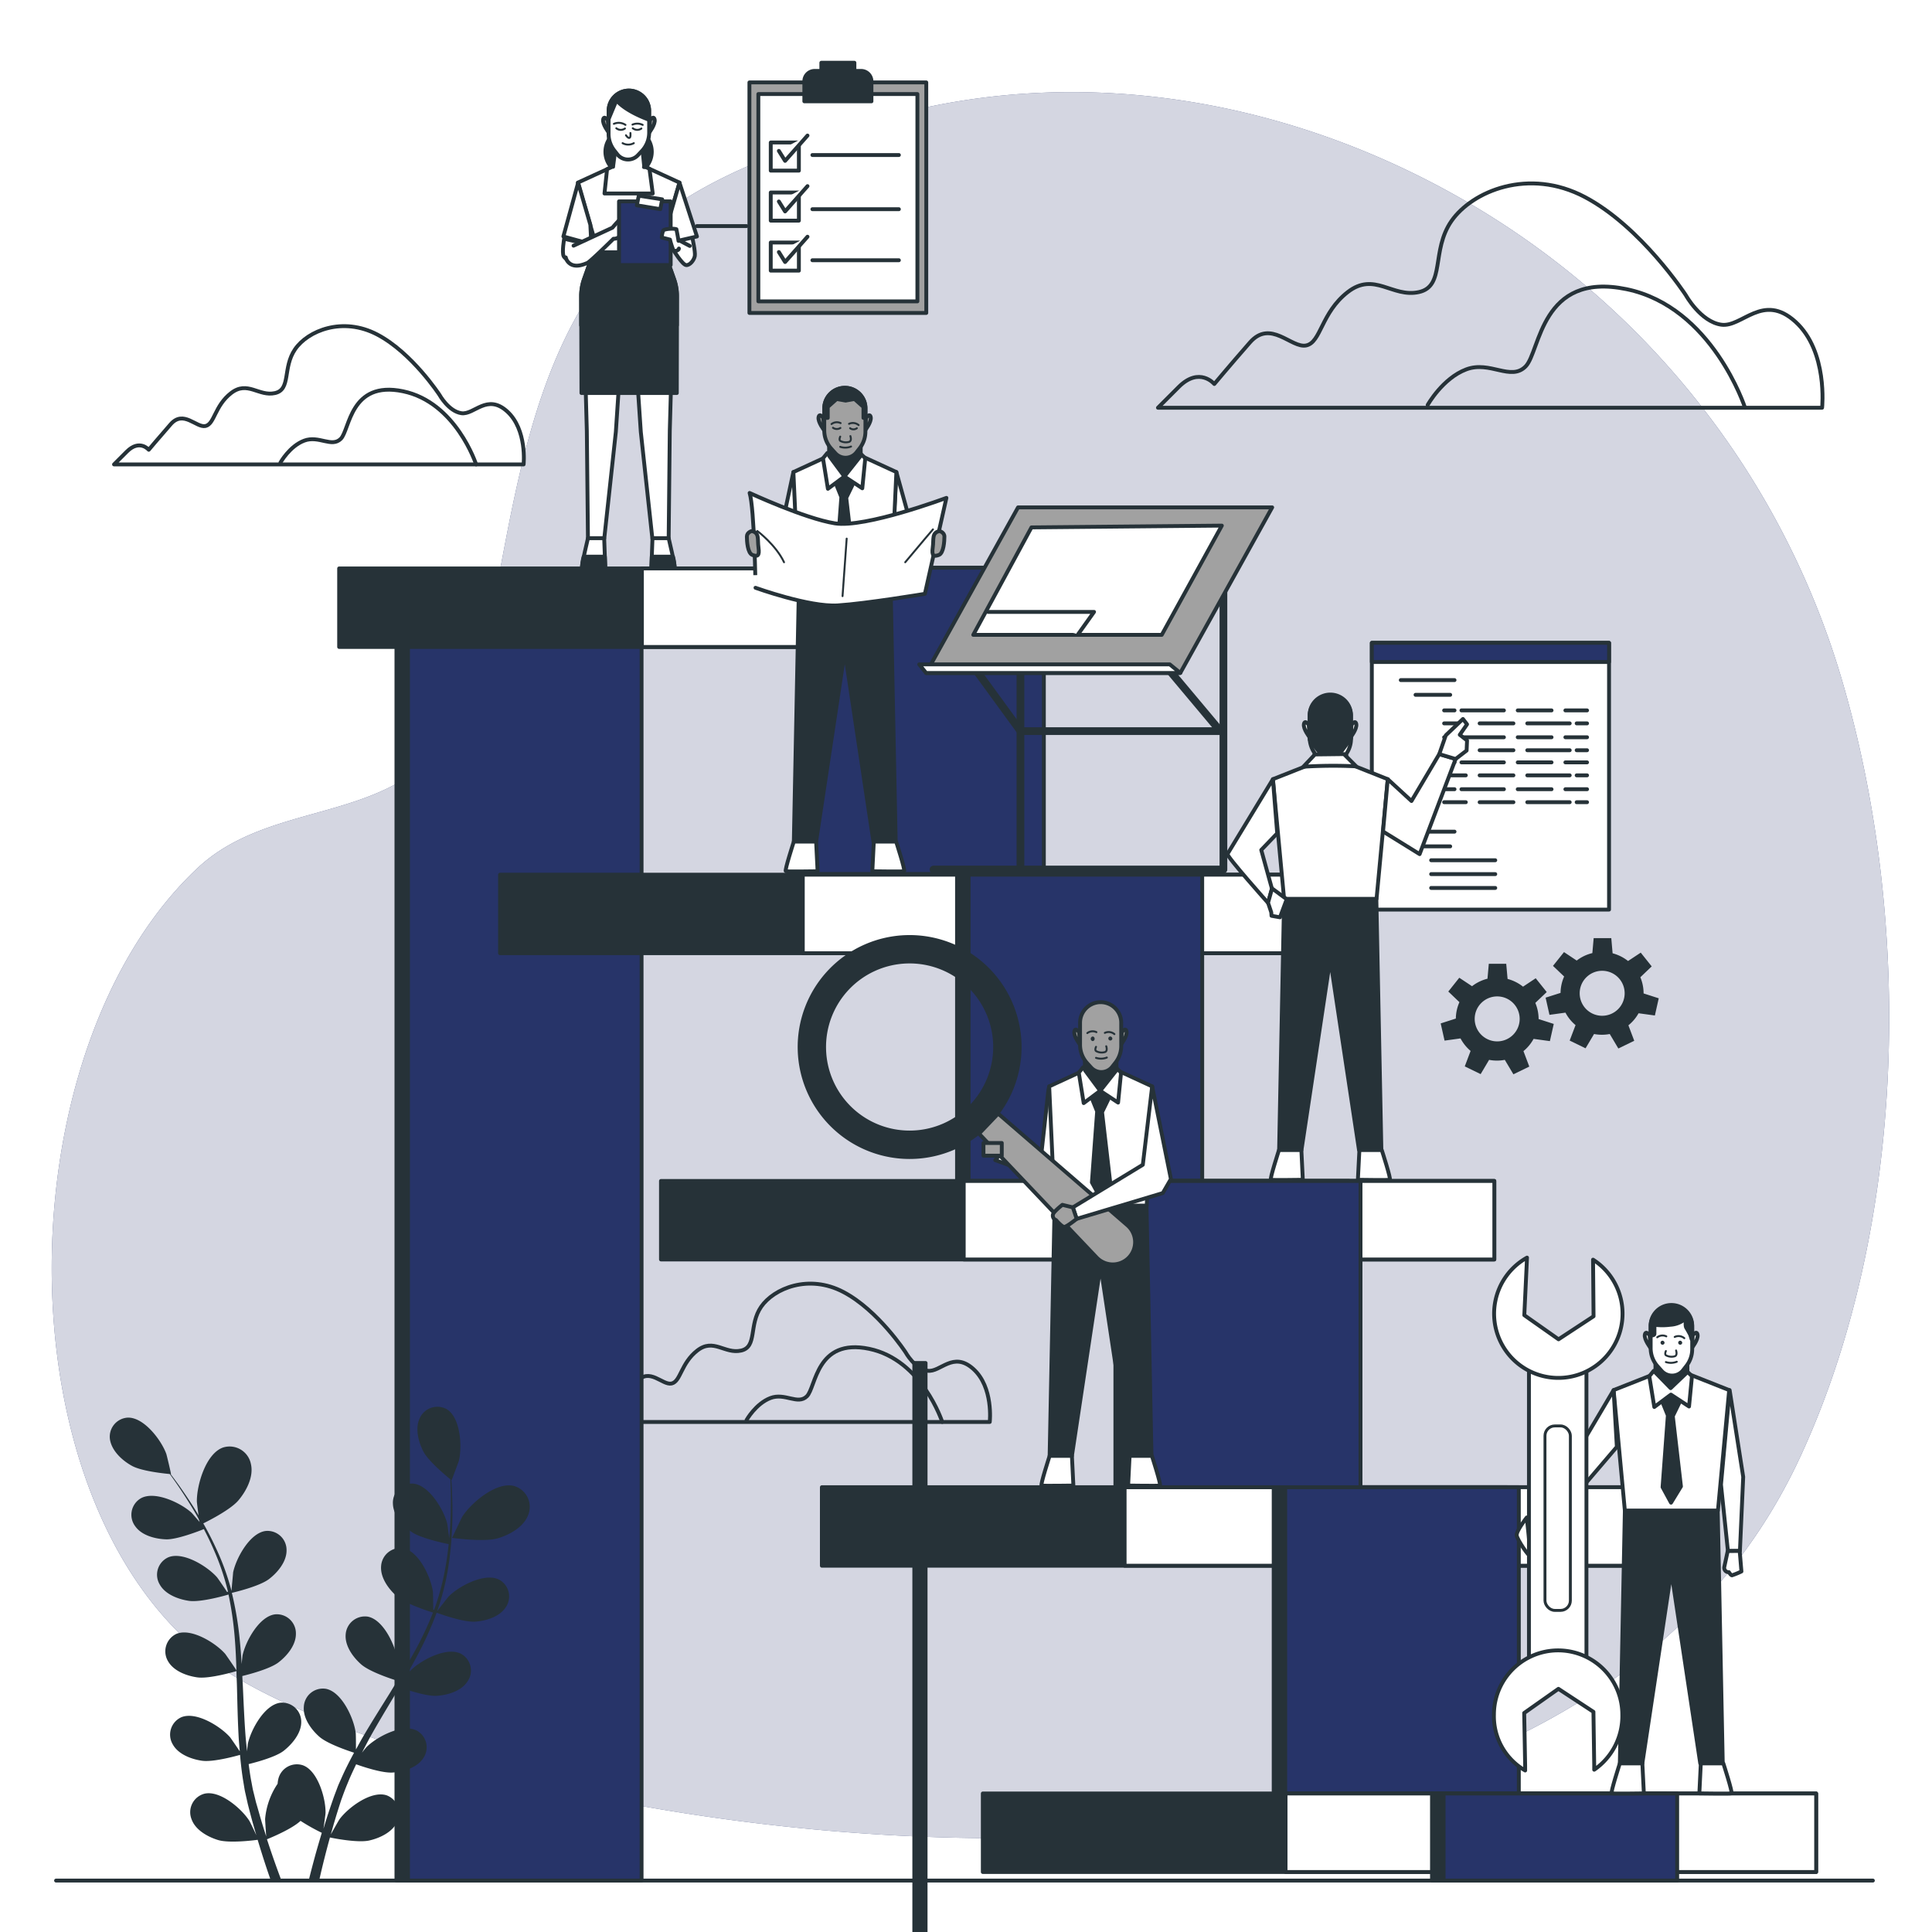 <svg class="animated" id="freepik_stories-waterfall-model" xmlns="http://www.w3.org/2000/svg" viewBox="0 0 500 500" version="1.1" xmlns:xlink="http://www.w3.org/1999/xlink" xmlns:svgjs="http://svgjs.com/svgjs"><style>svg#freepik_stories-waterfall-model:not(.animated) .animable {opacity: 0;}svg#freepik_stories-waterfall-model.animated #freepik--background-simple--inject-23 {animation: 1s 1 forwards cubic-bezier(.36,-0.01,.5,1.38) zoomOut;animation-delay: 0s;}svg#freepik_stories-waterfall-model.animated #freepik--Clouds--inject-23 {animation: 1s 1 forwards cubic-bezier(.36,-0.01,.5,1.38) slideUp;animation-delay: 0s;}svg#freepik_stories-waterfall-model.animated #freepik--Floor--inject-23 {animation: 1s 1 forwards cubic-bezier(.36,-0.01,.5,1.38) slideRight;animation-delay: 0s;}svg#freepik_stories-waterfall-model.animated #freepik--Stairs--inject-23 {animation: 1s 1 forwards cubic-bezier(.36,-0.01,.5,1.38) lightSpeedRight;animation-delay: 0s;}svg#freepik_stories-waterfall-model.animated #freepik--Gears--inject-23 {animation: 1s 1 forwards cubic-bezier(.36,-0.01,.5,1.38) slideLeft;animation-delay: 0s;}svg#freepik_stories-waterfall-model.animated #freepik--Tab--inject-23 {animation: 1s 1 forwards cubic-bezier(.36,-0.01,.5,1.38) fadeIn,6s Infinite  linear floating;animation-delay: 0s,1s;}svg#freepik_stories-waterfall-model.animated #freepik--drawign-table--inject-23 {animation: 1s 1 forwards cubic-bezier(.36,-0.01,.5,1.38) zoomIn;animation-delay: 0s;}svg#freepik_stories-waterfall-model.animated #freepik--Clipboard--inject-23 {animation: 1s 1 forwards cubic-bezier(.36,-0.01,.5,1.38) slideRight;animation-delay: 0s;}svg#freepik_stories-waterfall-model.animated #freepik--character-5--inject-23 {animation: 1s 1 forwards cubic-bezier(.36,-0.01,.5,1.38) zoomOut;animation-delay: 0s;}svg#freepik_stories-waterfall-model.animated #freepik--character-4--inject-23 {animation: 1s 1 forwards cubic-bezier(.36,-0.01,.5,1.38) zoomIn;animation-delay: 0s;}svg#freepik_stories-waterfall-model.animated #freepik--character-3--inject-23 {animation: 1s 1 forwards cubic-bezier(.36,-0.01,.5,1.38) lightSpeedLeft;animation-delay: 0s;}svg#freepik_stories-waterfall-model.animated #freepik--character-2--inject-23 {animation: 1s 1 forwards cubic-bezier(.36,-0.01,.5,1.38) zoomOut;animation-delay: 0s;}svg#freepik_stories-waterfall-model.animated #freepik--character-1--inject-23 {animation: 1s 1 forwards cubic-bezier(.36,-0.01,.5,1.38) slideUp;animation-delay: 0s;}svg#freepik_stories-waterfall-model.animated #freepik--Plant--inject-23 {animation: 1s 1 forwards cubic-bezier(.36,-0.01,.5,1.38) lightSpeedRight,1.5s Infinite  linear wind;animation-delay: 0s,1s;}            @keyframes zoomOut {                0% {                    opacity: 0;                    transform: scale(1.5);                }                100% {                    opacity: 1;                    transform: scale(1);                }            }                    @keyframes slideUp {                0% {                    opacity: 0;                    transform: translateY(30px);                }                100% {                    opacity: 1;                    transform: inherit;                }            }                    @keyframes slideRight {                0% {                    opacity: 0;                    transform: translateX(30px);                }                100% {                    opacity: 1;                    transform: translateX(0);                }            }                    @keyframes lightSpeedRight {              from {                transform: translate3d(50%, 0, 0) skewX(-20deg);                opacity: 0;              }              60% {                transform: skewX(10deg);                opacity: 1;              }              80% {                transform: skewX(-2deg);              }              to {                opacity: 1;                transform: translate3d(0, 0, 0);              }            }                    @keyframes slideLeft {                0% {                    opacity: 0;                    transform: translateX(-30px);                }                100% {                    opacity: 1;                    transform: translateX(0);                }            }                    @keyframes fadeIn {                0% {                    opacity: 0;                }                100% {                    opacity: 1;                }            }                    @keyframes floating {                0% {                    opacity: 1;                    transform: translateY(0px);                }                50% {                    transform: translateY(-10px);                }                100% {                    opacity: 1;                    transform: translateY(0px);                }            }                    @keyframes zoomIn {                0% {                    opacity: 0;                    transform: scale(0.5);                }                100% {                    opacity: 1;                    transform: scale(1);                }            }                    @keyframes lightSpeedLeft {              from {                transform: translate3d(-50%, 0, 0) skewX(20deg);                opacity: 0;              }              60% {                transform: skewX(-10deg);                opacity: 1;              }              80% {                transform: skewX(2deg);              }              to {                opacity: 1;                transform: translate3d(0, 0, 0);              }            }                    @keyframes wind {                0% {                    transform: rotate( 0deg );                }                25% {                    transform: rotate( 1deg );                }                75% {                    transform: rotate( -1deg );                }            }        </style><g id="freepik--background-simple--inject-23" class="animable" style="transform-origin: 251.148px 249.78px;"><path d="M465.74,377.39c27.81-59.69,29.68-139.22,10.48-203A212.44,212.44,0,0,0,380.43,52.7c-49.3-28.93-108.06-37.54-161-19.28-13.92,4.8-27.47,9.2-40.59,17.09-53.78,32.34-43.4,112-62.27,139.76-15.88,23.32-46.24,16.45-65.38,34.32C-.4,272.82-.53,394.73,59.06,432.83,122.28,473.26,396.86,525.24,465.74,377.39Z" style="fill: rgb(39, 52, 105); transform-origin: 251.148px 249.78px;" id="elm3cs8824p1" class="animable"></path><g id="elms45uck7d1"><path d="M465.74,377.39c27.81-59.69,29.68-139.22,10.48-203A212.44,212.44,0,0,0,380.43,52.7c-49.3-28.93-108.06-37.54-161-19.28-13.92,4.8-27.47,9.2-40.59,17.09-53.78,32.34-43.4,112-62.27,139.76-15.88,23.32-46.24,16.45-65.38,34.32C-.4,272.82-.53,394.73,59.06,432.83,122.28,473.26,396.86,525.24,465.74,377.39Z" style="fill: rgb(255, 255, 255); opacity: 0.8; transform-origin: 251.148px 249.78px;" class="animable"></path></g></g><g id="freepik--Clouds--inject-23" class="animable" style="transform-origin: 250.59px 207.733px;"><path d="M436.27,76.36S424.76,58.71,410.18,51,381,49.5,375.65,57.18s-1.54,16.88-8.44,18.41-11.51-5.37-18.42,0-6.9,13-10.74,13.81-9.21-6.9-14.58-.76-9.21,10.74-9.21,10.74-3.83-4.6-9.21.77l-5.37,5.37H471.56s1.54-14.58-6.9-22.25-13.81,1.53-19.19.76S436.27,76.36,436.27,76.36Z" style="fill: none; stroke: rgb(38, 50, 56); stroke-linecap: round; stroke-linejoin: round; transform-origin: 385.675px 76.493px;" id="el7ob13cm31o6" class="animable"></path><path d="M451.61,105.52s-8.44-26.09-30.69-30.69-22.25,16.11-26.09,20-9.21-1.54-15.35.76-10,9.21-10,9.21" style="fill: none; stroke: rgb(38, 50, 56); stroke-linecap: round; stroke-linejoin: round; transform-origin: 410.545px 89.844px;" id="elg693h1xwn28" class="animable"></path><path d="M113.75,102.21s-7.1-10.89-16.09-15.62-18-1-21.29,3.79-1,10.41-5.21,11.35-7.1-3.31-11.36,0-4.26,8-6.62,8.52-5.68-4.26-9-.47-5.68,6.62-5.68,6.62-2.37-2.84-5.68.48l-3.31,3.31h106s.95-9-4.26-13.72-8.52.94-11.83.47S113.75,102.21,113.75,102.21Z" style="fill: none; stroke: rgb(38, 50, 56); stroke-linecap: round; stroke-linejoin: round; transform-origin: 82.544px 102.297px;" id="el6oryfkycxya" class="animable"></path><path d="M123.22,120.19S118,104.1,104.29,101.26s-13.73,9.94-16.09,12.3-5.68-.94-9.47.48-6.15,5.68-6.15,5.68" style="fill: none; stroke: rgb(38, 50, 56); stroke-linecap: round; stroke-linejoin: round; transform-origin: 97.9px 110.52px;" id="el9gyrmgyql4v" class="animable"></path><path d="M234.38,350s-7.09-10.88-16.09-15.62-18-.94-21.29,3.79-.95,10.41-5.21,11.36-7.1-3.32-11.35,0-4.26,8-6.63,8.52-5.68-4.26-9-.48-5.68,6.63-5.68,6.63-2.37-2.84-5.68.47L150.15,368h106s1-9-4.26-13.72-8.51.95-11.83.47S234.38,350,234.38,350Z" style="fill: none; stroke: rgb(38, 50, 56); stroke-linecap: round; stroke-linejoin: round; transform-origin: 203.188px 350.102px;" id="elp5cjchc3qd" class="animable"></path><path d="M243.85,368s-5.21-16.09-18.93-18.93S211.2,359,208.83,361.35s-5.68-1-9.47.47-6.15,5.68-6.15,5.68" style="fill: none; stroke: rgb(38, 50, 56); stroke-linecap: round; stroke-linejoin: round; transform-origin: 218.53px 358.33px;" id="elqlva7corz1m" class="animable"></path></g><g id="freepik--Floor--inject-23" class="animable" style="transform-origin: 249.605px 486.69px;"><line x1="14.51" y1="486.69" x2="484.7" y2="486.69" style="fill: none; stroke: rgb(38, 50, 56); stroke-linecap: round; stroke-linejoin: round; transform-origin: 249.605px 486.69px;" id="ellycwls632gi" class="animable"></line></g><g id="freepik--Stairs--inject-23" class="animable" style="transform-origin: 278.895px 316.805px;"><rect x="102.6" y="149.12" width="60.45" height="337.57" style="fill: rgb(38, 50, 56); stroke: rgb(38, 50, 56); stroke-linecap: round; stroke-linejoin: round; transform-origin: 132.825px 317.905px;" id="elesaqj55typ" class="animable"></rect><rect x="105.59" y="149.12" width="60.45" height="337.57" style="fill: rgb(39, 52, 105); stroke: rgb(38, 50, 56); stroke-linecap: round; stroke-linejoin: round; transform-origin: 135.815px 317.905px;" id="el1avgbarlzda" class="animable"></rect><rect x="87.77" y="147.11" width="215.66" height="20.32" style="fill: rgb(38, 50, 56); stroke: rgb(38, 50, 56); stroke-linecap: round; stroke-linejoin: round; transform-origin: 195.6px 157.27px;" id="ellpfjmwzz32j" class="animable"></rect><rect x="166.12" y="147.11" width="137.32" height="20.32" style="fill: rgb(255, 255, 255); stroke: rgb(38, 50, 56); stroke-linecap: round; stroke-linejoin: round; transform-origin: 234.78px 157.27px;" id="elheq6oqhts6i" class="animable"></rect><rect x="206.71" y="146.92" width="60.45" height="79.26" style="fill: rgb(38, 50, 56); stroke: rgb(38, 50, 56); stroke-linecap: round; stroke-linejoin: round; transform-origin: 236.935px 186.55px;" id="elhdmj0jtosnr" class="animable"></rect><rect x="209.7" y="146.92" width="60.45" height="79.26" style="fill: rgb(39, 52, 105); stroke: rgb(38, 50, 56); stroke-linecap: round; stroke-linejoin: round; transform-origin: 239.925px 186.55px;" id="el0sfmkfd1tdso" class="animable"></rect><rect x="212.7" y="384.89" width="215.66" height="20.32" style="fill: rgb(38, 50, 56); stroke: rgb(38, 50, 56); stroke-linecap: round; stroke-linejoin: round; transform-origin: 320.53px 395.05px;" id="el0tibfi4cyfbc" class="animable"></rect><rect x="291.05" y="384.89" width="137.32" height="20.32" style="fill: rgb(255, 255, 255); stroke: rgb(38, 50, 56); stroke-linecap: round; stroke-linejoin: round; transform-origin: 359.71px 395.05px;" id="elhn55pdg809f" class="animable"></rect><rect x="329.63" y="384.89" width="60.45" height="79.26" style="fill: rgb(38, 50, 56); stroke: rgb(38, 50, 56); stroke-linecap: round; stroke-linejoin: round; transform-origin: 359.855px 424.52px;" id="eloqw4lzwegw" class="animable"></rect><rect x="332.62" y="384.89" width="60.45" height="79.26" style="fill: rgb(39, 52, 105); stroke: rgb(38, 50, 56); stroke-linecap: round; stroke-linejoin: round; transform-origin: 362.845px 424.52px;" id="elrux40g1bav" class="animable"></rect><rect x="129.41" y="226.37" width="215.66" height="20.32" style="fill: rgb(38, 50, 56); stroke: rgb(38, 50, 56); stroke-linecap: round; stroke-linejoin: round; transform-origin: 237.24px 236.53px;" id="el5g7s2r4dxfm" class="animable"></rect><rect x="207.76" y="226.37" width="137.32" height="20.32" style="fill: rgb(255, 255, 255); stroke: rgb(38, 50, 56); stroke-linecap: round; stroke-linejoin: round; transform-origin: 276.42px 236.53px;" id="elvzfla9qzs6q" class="animable"></rect><rect x="247.68" y="226.37" width="60.45" height="79.26" style="fill: rgb(38, 50, 56); stroke: rgb(38, 50, 56); stroke-linecap: round; stroke-linejoin: round; transform-origin: 277.905px 266px;" id="ellug3g2aqbus" class="animable"></rect><rect x="250.68" y="226.37" width="60.45" height="79.26" style="fill: rgb(39, 52, 105); stroke: rgb(38, 50, 56); stroke-linecap: round; stroke-linejoin: round; transform-origin: 280.905px 266px;" id="eli6rch4fvxto" class="animable"></rect><rect x="171.06" y="305.63" width="215.66" height="20.32" style="fill: rgb(38, 50, 56); stroke: rgb(38, 50, 56); stroke-linecap: round; stroke-linejoin: round; transform-origin: 278.89px 315.79px;" id="eltoh1kp7ejp" class="animable"></rect><rect x="249.41" y="305.63" width="137.32" height="20.32" style="fill: rgb(255, 255, 255); stroke: rgb(38, 50, 56); stroke-linecap: round; stroke-linejoin: round; transform-origin: 318.07px 315.79px;" id="els55k2s2gpgl" class="animable"></rect><rect x="288.66" y="305.63" width="60.45" height="79.26" style="fill: rgb(38, 50, 56); stroke: rgb(38, 50, 56); stroke-linecap: round; stroke-linejoin: round; transform-origin: 318.885px 345.26px;" id="elctw0emzebvv" class="animable"></rect><rect x="291.65" y="305.63" width="60.45" height="79.26" style="fill: rgb(39, 52, 105); stroke: rgb(38, 50, 56); stroke-linecap: round; stroke-linejoin: round; transform-origin: 321.875px 345.26px;" id="elosiz25ejuw" class="animable"></rect><g id="elgy1suckptac"><rect x="236.62" y="352.74" width="2.92" height="264.98" style="fill: rgb(38, 50, 56); stroke: rgb(38, 50, 56); stroke-linecap: round; stroke-linejoin: round; transform-origin: 238.08px 485.23px; transform: rotate(-90deg);" class="animable"></rect></g><rect x="254.35" y="464.15" width="215.66" height="20.32" style="fill: rgb(38, 50, 56); stroke: rgb(38, 50, 56); stroke-linecap: round; stroke-linejoin: round; transform-origin: 362.18px 474.31px;" id="elb43xk1zg4iu" class="animable"></rect><rect x="332.7" y="464.15" width="137.32" height="20.32" style="fill: rgb(255, 255, 255); stroke: rgb(38, 50, 56); stroke-linecap: round; stroke-linejoin: round; transform-origin: 401.36px 474.31px;" id="elyx7to7sojlo" class="animable"></rect><rect x="370.6" y="464.15" width="60.45" height="22.54" style="fill: rgb(38, 50, 56); stroke: rgb(38, 50, 56); stroke-linecap: round; stroke-linejoin: round; transform-origin: 400.825px 475.42px;" id="elbq06muyz1sl" class="animable"></rect><rect x="373.6" y="464.15" width="60.45" height="22.54" style="fill: rgb(39, 52, 105); stroke: rgb(38, 50, 56); stroke-linecap: round; stroke-linejoin: round; transform-origin: 403.825px 475.42px;" id="el8cd963n9vn6" class="animable"></rect></g><g id="freepik--Gears--inject-23" class="animable" style="transform-origin: 401.065px 260.41px;"><path d="M396.89,268.86l4.22.58,1-4.45-3.92-1.26v0a10.76,10.76,0,0,0-.85-4.18l2.95-2.81-2.85-3.57-3.28,2.18a10.77,10.77,0,0,0-4-2l-.35-3.92H385.3l-.34,3.86a10.74,10.74,0,0,0-4,1.94l-3.3-2.19-2.84,3.57,2.88,2.75a10.68,10.68,0,0,0-.93,4.24l-3.92,1.26,1,4.45,4.13-.57a11.09,11.09,0,0,0,2.61,3.24l-1.51,4,4.11,2,2.19-3.69a10.68,10.68,0,0,0,4.06,0l2.23,3.74,4.11-2-1.51-4A10.74,10.74,0,0,0,396.89,268.86Zm-15.24-5.17a5.82,5.82,0,1,1,5.82,5.82A5.83,5.83,0,0,1,381.65,263.69Z" style="fill: rgb(38, 50, 56); transform-origin: 387.48px 263.73px;" id="elvzb006dvpn7" class="animable"></path><path d="M424.06,262.23l4.22.58,1-4.45-3.92-1.26v0a10.81,10.81,0,0,0-.84-4.19l2.94-2.81-2.84-3.56-3.28,2.17a10.89,10.89,0,0,0-4-2l-.34-3.92h-4.56l-.34,3.87a10.7,10.7,0,0,0-4.05,1.93l-3.29-2.19-2.85,3.57,2.89,2.75a10.72,10.72,0,0,0-.93,4.24L400,258.19l1,4.45,4.14-.57a10.62,10.62,0,0,0,2.61,3.23l-1.52,4,4.11,2,2.2-3.7a10.68,10.68,0,0,0,4.06,0l2.23,3.75,4.11-2-1.51-4A10.78,10.78,0,0,0,424.06,262.23Zm-15.24-5.16a5.82,5.82,0,1,1,5.82,5.81A5.81,5.81,0,0,1,408.82,257.07Z" style="fill: rgb(38, 50, 56); transform-origin: 414.64px 257.07px;" id="elrm19146boe" class="animable"></path></g><g id="freepik--Tab--inject-23" class="animable animator-active" style="transform-origin: 385.725px 200.885px;"><rect x="355.03" y="166.37" width="61.39" height="69.03" style="fill: rgb(255, 255, 255); stroke: rgb(38, 50, 56); stroke-linecap: round; stroke-linejoin: round; transform-origin: 385.725px 200.885px;" id="elhq5ih5a4sd7" class="animable"></rect><rect x="355.03" y="166.37" width="61.39" height="4.96" style="fill: rgb(39, 52, 105); stroke: rgb(38, 50, 56); stroke-linecap: round; stroke-linejoin: round; transform-origin: 385.725px 168.85px;" id="eliykqsdnr8wd" class="animable"></rect><line x1="362.52" y1="176.01" x2="376.43" y2="176.01" style="fill: rgb(255, 255, 255); stroke: rgb(38, 50, 56); stroke-linecap: round; stroke-linejoin: round; transform-origin: 369.475px 176.01px;" id="elm71b1wpan1f" class="animable"></line><line x1="366.34" y1="179.82" x2="375.31" y2="179.82" style="fill: rgb(255, 255, 255); stroke: rgb(38, 50, 56); stroke-linecap: round; stroke-linejoin: round; transform-origin: 370.825px 179.82px;" id="elo60lgs1kpb" class="animable"></line><line x1="362.52" y1="215.23" x2="376.43" y2="215.23" style="fill: rgb(255, 255, 255); stroke: rgb(38, 50, 56); stroke-linecap: round; stroke-linejoin: round; transform-origin: 369.475px 215.23px;" id="el4vewf90w8im" class="animable"></line><line x1="366.34" y1="219.04" x2="375.31" y2="219.04" style="fill: rgb(255, 255, 255); stroke: rgb(38, 50, 56); stroke-linecap: round; stroke-linejoin: round; transform-origin: 370.825px 219.04px;" id="elvhad0ylkltr" class="animable"></line><line x1="370.38" y1="222.63" x2="386.97" y2="222.63" style="fill: rgb(255, 255, 255); stroke: rgb(38, 50, 56); stroke-linecap: round; stroke-linejoin: round; transform-origin: 378.675px 222.63px;" id="elfn4d1lnp9of" class="animable"></line><line x1="370.38" y1="226.22" x2="386.97" y2="226.22" style="fill: rgb(255, 255, 255); stroke: rgb(38, 50, 56); stroke-linecap: round; stroke-linejoin: round; transform-origin: 378.675px 226.22px;" id="elj7viz80xoyb" class="animable"></line><line x1="370.38" y1="229.8" x2="386.97" y2="229.8" style="fill: rgb(255, 255, 255); stroke: rgb(38, 50, 56); stroke-linecap: round; stroke-linejoin: round; transform-origin: 378.675px 229.8px;" id="elglb47u2grv" class="animable"></line><line x1="405.12" y1="183.85" x2="410.73" y2="183.85" style="fill: rgb(255, 255, 255); stroke: rgb(38, 50, 56); stroke-linecap: round; stroke-linejoin: round; transform-origin: 407.925px 183.85px;" id="el695qzo50uh2" class="animable"></line><line x1="392.79" y1="183.85" x2="401.54" y2="183.85" style="fill: rgb(255, 255, 255); stroke: rgb(38, 50, 56); stroke-linecap: round; stroke-linejoin: round; transform-origin: 397.165px 183.85px;" id="elujvu1c72qzt" class="animable"></line><line x1="378.22" y1="183.85" x2="389.21" y2="183.85" style="fill: rgb(255, 255, 255); stroke: rgb(38, 50, 56); stroke-linecap: round; stroke-linejoin: round; transform-origin: 383.715px 183.85px;" id="el081pcr0pkzyb" class="animable"></line><line x1="373.74" y1="183.85" x2="376.43" y2="183.85" style="fill: rgb(255, 255, 255); stroke: rgb(38, 50, 56); stroke-linecap: round; stroke-linejoin: round; transform-origin: 375.085px 183.85px;" id="elkpozglpi91a" class="animable"></line><line x1="379.35" y1="187.21" x2="373.74" y2="187.21" style="fill: rgb(255, 255, 255); stroke: rgb(38, 50, 56); stroke-linecap: round; stroke-linejoin: round; transform-origin: 376.545px 187.21px;" id="elvy13pz0vlgr" class="animable"></line><line x1="391.67" y1="187.21" x2="382.93" y2="187.21" style="fill: rgb(255, 255, 255); stroke: rgb(38, 50, 56); stroke-linecap: round; stroke-linejoin: round; transform-origin: 387.3px 187.21px;" id="elxnz7i8y0b4g" class="animable"></line><line x1="406.24" y1="187.21" x2="395.26" y2="187.21" style="fill: rgb(255, 255, 255); stroke: rgb(38, 50, 56); stroke-linecap: round; stroke-linejoin: round; transform-origin: 400.75px 187.21px;" id="elshkj26fuyln" class="animable"></line><line x1="410.73" y1="187.21" x2="408.04" y2="187.21" style="fill: rgb(255, 255, 255); stroke: rgb(38, 50, 56); stroke-linecap: round; stroke-linejoin: round; transform-origin: 409.385px 187.21px;" id="elh07qrjcwx9o" class="animable"></line><line x1="405.12" y1="190.8" x2="410.73" y2="190.8" style="fill: rgb(255, 255, 255); stroke: rgb(38, 50, 56); stroke-linecap: round; stroke-linejoin: round; transform-origin: 407.925px 190.8px;" id="elk7kl5scknw" class="animable"></line><line x1="392.79" y1="190.8" x2="401.54" y2="190.8" style="fill: rgb(255, 255, 255); stroke: rgb(38, 50, 56); stroke-linecap: round; stroke-linejoin: round; transform-origin: 397.165px 190.8px;" id="elbzakczmdmah" class="animable"></line><line x1="378.22" y1="190.8" x2="389.21" y2="190.8" style="fill: rgb(255, 255, 255); stroke: rgb(38, 50, 56); stroke-linecap: round; stroke-linejoin: round; transform-origin: 383.715px 190.8px;" id="elao6ja6bzxk" class="animable"></line><line x1="373.74" y1="190.8" x2="376.43" y2="190.8" style="fill: rgb(255, 255, 255); stroke: rgb(38, 50, 56); stroke-linecap: round; stroke-linejoin: round; transform-origin: 375.085px 190.8px;" id="elkswwmaljxsq" class="animable"></line><line x1="379.35" y1="194.16" x2="373.74" y2="194.16" style="fill: rgb(255, 255, 255); stroke: rgb(38, 50, 56); stroke-linecap: round; stroke-linejoin: round; transform-origin: 376.545px 194.16px;" id="el1abxhjkq17z" class="animable"></line><line x1="391.67" y1="194.16" x2="382.93" y2="194.16" style="fill: rgb(255, 255, 255); stroke: rgb(38, 50, 56); stroke-linecap: round; stroke-linejoin: round; transform-origin: 387.3px 194.16px;" id="eledr27jqftc5" class="animable"></line><line x1="406.24" y1="194.16" x2="395.26" y2="194.16" style="fill: rgb(255, 255, 255); stroke: rgb(38, 50, 56); stroke-linecap: round; stroke-linejoin: round; transform-origin: 400.75px 194.16px;" id="elwv3nvmviec" class="animable"></line><line x1="410.73" y1="194.16" x2="408.04" y2="194.16" style="fill: rgb(255, 255, 255); stroke: rgb(38, 50, 56); stroke-linecap: round; stroke-linejoin: round; transform-origin: 409.385px 194.16px;" id="el99vqlsddksq" class="animable"></line><line x1="405.12" y1="197.3" x2="410.73" y2="197.3" style="fill: rgb(255, 255, 255); stroke: rgb(38, 50, 56); stroke-linecap: round; stroke-linejoin: round; transform-origin: 407.925px 197.3px;" id="elvrzfngwkkwa" class="animable"></line><line x1="392.79" y1="197.3" x2="401.54" y2="197.3" style="fill: rgb(255, 255, 255); stroke: rgb(38, 50, 56); stroke-linecap: round; stroke-linejoin: round; transform-origin: 397.165px 197.3px;" id="el1vs9f2rlmpx" class="animable"></line><line x1="378.22" y1="197.3" x2="389.21" y2="197.3" style="fill: rgb(255, 255, 255); stroke: rgb(38, 50, 56); stroke-linecap: round; stroke-linejoin: round; transform-origin: 383.715px 197.3px;" id="el3p48z3wnqp3" class="animable"></line><line x1="373.74" y1="197.3" x2="376.43" y2="197.3" style="fill: rgb(255, 255, 255); stroke: rgb(38, 50, 56); stroke-linecap: round; stroke-linejoin: round; transform-origin: 375.085px 197.3px;" id="elsi3gg306i3" class="animable"></line><line x1="379.35" y1="200.66" x2="373.74" y2="200.66" style="fill: rgb(255, 255, 255); stroke: rgb(38, 50, 56); stroke-linecap: round; stroke-linejoin: round; transform-origin: 376.545px 200.66px;" id="el7a6wmpgc2zk" class="animable"></line><line x1="391.67" y1="200.66" x2="382.93" y2="200.66" style="fill: rgb(255, 255, 255); stroke: rgb(38, 50, 56); stroke-linecap: round; stroke-linejoin: round; transform-origin: 387.3px 200.66px;" id="elk6ofas48l6a" class="animable"></line><line x1="406.24" y1="200.66" x2="395.26" y2="200.66" style="fill: rgb(255, 255, 255); stroke: rgb(38, 50, 56); stroke-linecap: round; stroke-linejoin: round; transform-origin: 400.75px 200.66px;" id="elhs33s80dc6d" class="animable"></line><line x1="410.73" y1="200.66" x2="408.04" y2="200.66" style="fill: rgb(255, 255, 255); stroke: rgb(38, 50, 56); stroke-linecap: round; stroke-linejoin: round; transform-origin: 409.385px 200.66px;" id="elz9uks7krer" class="animable"></line><line x1="405.12" y1="204.25" x2="410.73" y2="204.25" style="fill: rgb(255, 255, 255); stroke: rgb(38, 50, 56); stroke-linecap: round; stroke-linejoin: round; transform-origin: 407.925px 204.25px;" id="el7ah2t55uz2d" class="animable"></line><line x1="392.79" y1="204.25" x2="401.54" y2="204.25" style="fill: rgb(255, 255, 255); stroke: rgb(38, 50, 56); stroke-linecap: round; stroke-linejoin: round; transform-origin: 397.165px 204.25px;" id="ellmqa5kwlqx" class="animable"></line><line x1="378.22" y1="204.25" x2="389.21" y2="204.25" style="fill: rgb(255, 255, 255); stroke: rgb(38, 50, 56); stroke-linecap: round; stroke-linejoin: round; transform-origin: 383.715px 204.25px;" id="elbodpvl8qi5o" class="animable"></line><line x1="373.74" y1="204.25" x2="376.43" y2="204.25" style="fill: rgb(255, 255, 255); stroke: rgb(38, 50, 56); stroke-linecap: round; stroke-linejoin: round; transform-origin: 375.085px 204.25px;" id="el7wsnhezh92f" class="animable"></line><line x1="379.35" y1="207.61" x2="373.74" y2="207.61" style="fill: rgb(255, 255, 255); stroke: rgb(38, 50, 56); stroke-linecap: round; stroke-linejoin: round; transform-origin: 376.545px 207.61px;" id="el02x8r9qo3h79" class="animable"></line><line x1="391.67" y1="207.61" x2="382.93" y2="207.61" style="fill: rgb(255, 255, 255); stroke: rgb(38, 50, 56); stroke-linecap: round; stroke-linejoin: round; transform-origin: 387.3px 207.61px;" id="elzalftf6afu8" class="animable"></line><line x1="406.24" y1="207.61" x2="395.26" y2="207.61" style="fill: rgb(255, 255, 255); stroke: rgb(38, 50, 56); stroke-linecap: round; stroke-linejoin: round; transform-origin: 400.75px 207.61px;" id="elot88ikg2olb" class="animable"></line><line x1="410.73" y1="207.61" x2="408.04" y2="207.61" style="fill: rgb(255, 255, 255); stroke: rgb(38, 50, 56); stroke-linecap: round; stroke-linejoin: round; transform-origin: 409.385px 207.61px;" id="el0qblxsfj0nvn" class="animable"></line></g><g id="freepik--drawign-table--inject-23" class="animable" style="transform-origin: 283.565px 178.17px;"><polyline points="316.62 144.99 316.62 225.03 241.59 225.03" style="fill: none; stroke: rgb(38, 50, 56); stroke-linecap: round; stroke-linejoin: round; stroke-width: 2px; transform-origin: 279.105px 185.01px;" id="elmw0iawz6c6c" class="animable"></polyline><line x1="264.09" y1="160.03" x2="264.09" y2="225.03" style="fill: none; stroke: rgb(38, 50, 56); stroke-linecap: round; stroke-linejoin: round; stroke-width: 2px; transform-origin: 264.09px 192.53px;" id="elvwl5krywexr" class="animable"></line><polyline points="297.09 166.87 315.82 189.21 264.11 189.21 247.83 166.87" style="fill: none; stroke: rgb(38, 50, 56); stroke-linecap: round; stroke-linejoin: round; stroke-width: 2px; transform-origin: 281.825px 178.04px;" id="elyz4q92xwv7h" class="animable"></polyline><polygon points="239.68 174.16 305.46 174.16 329.24 131.31 263.47 131.31 239.68 174.16" style="fill: rgb(161, 161, 161); stroke: rgb(38, 50, 56); stroke-linecap: round; stroke-linejoin: round; transform-origin: 284.46px 152.735px;" id="elph3r3ecv7s" class="animable"></polygon><polygon points="266.94 136.49 251.88 164.3 300.66 164.3 316.21 136.03 266.94 136.49" style="fill: rgb(255, 255, 255); stroke: rgb(38, 50, 56); stroke-linecap: round; stroke-linejoin: round; transform-origin: 284.045px 150.165px;" id="el774j2jfu1p5" class="animable"></polygon><polyline points="255.72 158.36 283.14 158.36 279.02 164.13" style="fill: rgb(255, 255, 255); stroke: rgb(38, 50, 56); stroke-linecap: round; stroke-linejoin: round; transform-origin: 269.43px 161.245px;" id="elnf75yblq3bo" class="animable"></polyline><polygon points="239.68 174.16 237.89 171.94 302.74 171.94 305.46 174.16 239.68 174.16" style="fill: rgb(255, 255, 255); stroke: rgb(38, 50, 56); stroke-linecap: round; stroke-linejoin: round; transform-origin: 271.675px 173.05px;" id="ellg3elpb8fmd" class="animable"></polygon></g><g id="freepik--Clipboard--inject-23" class="animable" style="transform-origin: 210.045px 48.615px;"><rect x="193.95" y="21.33" width="45.77" height="59.66" style="fill: rgb(161, 161, 161); stroke: rgb(38, 50, 56); stroke-linecap: round; stroke-linejoin: round; transform-origin: 216.835px 51.16px;" id="elx58tytzvcup" class="animable"></rect><rect x="196.26" y="24.34" width="41.16" height="53.65" style="fill: rgb(255, 255, 255); stroke: rgb(38, 50, 56); stroke-linecap: round; stroke-linejoin: round; transform-origin: 216.84px 51.165px;" id="eltqghueau6h" class="animable"></rect><path d="M222.83,18.35h-1.71V16.24h-8.56v2.11h-1.71A2.68,2.68,0,0,0,208.16,21v5.22h17.37V21A2.69,2.69,0,0,0,222.83,18.35Z" style="fill: rgb(38, 50, 56); stroke: rgb(38, 50, 56); stroke-linecap: round; stroke-linejoin: round; transform-origin: 216.845px 21.23px;" id="ele2i0fs7c6rq" class="animable"></path><rect x="199.47" y="36.88" width="7.28" height="7.28" style="fill: rgb(255, 255, 255); stroke: rgb(38, 50, 56); stroke-linecap: round; stroke-linejoin: round; transform-origin: 203.11px 40.52px;" id="elcfkh0dsbo9g" class="animable"></rect><rect x="199.47" y="49.82" width="7.28" height="7.28" style="fill: rgb(255, 255, 255); stroke: rgb(38, 50, 56); stroke-linecap: round; stroke-linejoin: round; transform-origin: 203.11px 53.46px;" id="elkvsqgfwesvr" class="animable"></rect><rect x="199.47" y="62.76" width="7.28" height="7.28" style="fill: rgb(255, 255, 255); stroke: rgb(38, 50, 56); stroke-linecap: round; stroke-linejoin: round; transform-origin: 203.11px 66.4px;" id="el0tdxb98v7f3b" class="animable"></rect><line x1="210.25" y1="40.12" x2="232.63" y2="40.12" style="fill: none; stroke: rgb(38, 50, 56); stroke-linecap: round; stroke-linejoin: round; transform-origin: 221.44px 40.12px;" id="elrbgmmab2oph" class="animable"></line><line x1="210.25" y1="54.14" x2="232.63" y2="54.14" style="fill: none; stroke: rgb(38, 50, 56); stroke-linecap: round; stroke-linejoin: round; transform-origin: 221.44px 54.14px;" id="eljqfqq4e5tgq" class="animable"></line><line x1="210.25" y1="67.35" x2="232.63" y2="67.35" style="fill: none; stroke: rgb(38, 50, 56); stroke-linecap: round; stroke-linejoin: round; transform-origin: 221.44px 67.35px;" id="ellm01e7nzbym" class="animable"></line><polyline points="201.57 39.05 203.18 41.63 208.98 35.08" style="fill: rgb(255, 255, 255); stroke: rgb(38, 50, 56); stroke-linecap: round; stroke-linejoin: round; transform-origin: 205.275px 38.355px;" id="eltix41wyk7dl" class="animable"></polyline><polyline points="201.57 52.14 203.18 54.72 208.98 48.17" style="fill: rgb(255, 255, 255); stroke: rgb(38, 50, 56); stroke-linecap: round; stroke-linejoin: round; transform-origin: 205.275px 51.445px;" id="el5gyvsuwud2l" class="animable"></polyline><polyline points="201.57 65.23 203.18 67.81 208.98 61.26" style="fill: rgb(255, 255, 255); stroke: rgb(38, 50, 56); stroke-linecap: round; stroke-linejoin: round; transform-origin: 205.275px 64.535px;" id="elghgad8vmb7b" class="animable"></polyline><line x1="193.18" y1="58.51" x2="180.37" y2="58.51" style="fill: none; stroke: rgb(38, 50, 56); stroke-linecap: round; stroke-linejoin: round; transform-origin: 186.775px 58.51px;" id="el4e6vw51nbit" class="animable"></line></g><g id="freepik--character-5--inject-23" class="animable" style="transform-origin: 418.882px 394.822px;"><polygon points="447.63 359.76 451.14 382.22 450.29 401.38 447.18 401.38 445.39 384.21 447.63 359.76" style="fill: rgb(255, 255, 255); stroke: rgb(38, 50, 56); stroke-linecap: round; stroke-linejoin: round; transform-origin: 448.265px 380.57px;" id="elur3v10jm19q" class="animable"></polygon><polygon points="444.55 390.93 420.51 390.93 419.21 456.36 425.04 456.36 432.53 406.62 440.02 456.36 445.85 456.36 444.55 390.93" style="fill: rgb(38, 50, 56); stroke: rgb(38, 50, 56); stroke-linecap: round; stroke-linejoin: round; transform-origin: 432.53px 423.645px;" id="elmzkydpcilij" class="animable"></polygon><polygon points="436.82 355.53 432.56 356.43 428.3 355.53 417.6 359.76 420.51 390.93 444.6 390.93 447.51 359.76 436.82 355.53" style="fill: rgb(255, 255, 255); stroke: rgb(38, 50, 56); stroke-linecap: round; stroke-linejoin: round; transform-origin: 432.555px 373.23px;" id="elmynpir9dmfh" class="animable"></polygon><polygon points="429.9 362 431.64 366.3 430.27 384.86 432.46 388.89 435.03 384.68 432.92 366.49 434.75 362.73 432.36 359.25 429.9 362" style="fill: rgb(38, 50, 56); stroke: rgb(38, 50, 56); stroke-linecap: round; stroke-linejoin: round; transform-origin: 432.465px 374.07px;" id="el5ibdwxzt797" class="animable"></polygon><polygon points="436.7 355.53 432.43 360.92 428.43 355.53 428.43 350.67 436.7 350.67 436.7 355.53" style="fill: rgb(38, 50, 56); stroke: rgb(38, 50, 56); stroke-linecap: round; stroke-linejoin: round; transform-origin: 432.565px 355.795px;" id="elp2bw7cy9xb" class="animable"></polygon><path d="M426.92,345.6s-1-1.42-1.24-.18,1.5,3.47,1.5,3.47Z" style="fill: rgb(255, 255, 255); stroke: rgb(38, 50, 56); stroke-linecap: round; stroke-linejoin: round; transform-origin: 426.419px 346.901px;" id="el1e2yxgtgxah" class="animable"></path><path d="M438.08,345.6s1-1.42,1.25-.18-1.5,3.47-1.5,3.47Z" style="fill: rgb(255, 255, 255); stroke: rgb(38, 50, 56); stroke-linecap: round; stroke-linejoin: round; transform-origin: 438.592px 346.901px;" id="ellwcze76tiuc" class="animable"></path><path d="M436.43,353.52l-.85,1.09a3.6,3.6,0,0,1-2.84,1.39h0a3.6,3.6,0,0,1-2.68-1.19L429,353.62a7.06,7.06,0,0,1-1.81-4.73V343.1a5.36,5.36,0,0,1,5.37-5.37h0a5.37,5.37,0,0,1,5.38,5.37v6.07A7.06,7.06,0,0,1,436.43,353.52Z" style="fill: rgb(255, 255, 255); stroke: rgb(38, 50, 56); stroke-linecap: round; stroke-linejoin: round; transform-origin: 432.565px 346.865px;" id="elraevomr8wda" class="animable"></path><path d="M431.13,349.65s-.37.77,0,1.09a3,3,0,0,0,2.28.27c.8-.24.36-1.51.36-1.51" style="fill: none; stroke: rgb(38, 50, 56); stroke-linecap: round; stroke-linejoin: round; stroke-width: 0.5px; transform-origin: 432.428px 350.311px;" id="elfouhw8fxwpo" class="animable"></path><path d="M431.13,352.5a4.11,4.11,0,0,0,2.81-.08" style="fill: none; stroke: rgb(38, 50, 56); stroke-linecap: round; stroke-linejoin: round; stroke-width: 0.5px; transform-origin: 432.535px 352.565px;" id="elw0t9k6d2n4q" class="animable"></path><path d="M431.24,345.85a2.25,2.25,0,0,0-2.35.24" style="fill: none; stroke: rgb(38, 50, 56); stroke-linecap: round; stroke-linejoin: round; stroke-width: 0.5px; transform-origin: 430.065px 345.858px;" id="elio6u5z84t6" class="animable"></path><path d="M433.41,346a2.34,2.34,0,0,1,2.49.32" style="fill: none; stroke: rgb(38, 50, 56); stroke-linecap: round; stroke-linejoin: round; stroke-width: 0.5px; transform-origin: 434.655px 346.049px;" id="ellqf2a515jel" class="animable"></path><path d="M430.78,347.57a.52.52,0,1,1-.51-.6A.56.56,0,0,1,430.78,347.57Z" style="fill: rgb(38, 50, 56); transform-origin: 430.264px 347.49px;" id="el0p6b3yy739ti" class="animable"></path><path d="M435.35,347.57a.52.52,0,1,1-.51-.6A.56.56,0,0,1,435.35,347.57Z" style="fill: rgb(38, 50, 56); transform-origin: 434.834px 347.49px;" id="ellk8v7657iee" class="animable"></path><path d="M437.93,343.1a5.38,5.38,0,0,0-10.75,0v2l.37.5s.62,0,.62-.44v-2.31a15.67,15.67,0,0,0,4.09,0,6.55,6.55,0,0,0,4.17-1.78s-.44,1.87,0,2.58,1,1.77,1,1.77l.36,1.16.16-1Z" style="fill: rgb(38, 50, 56); stroke: rgb(38, 50, 56); stroke-linecap: round; stroke-linejoin: round; transform-origin: 432.565px 342.266px;" id="eljzip5nrnbki" class="animable"></path><polygon points="427.98 354.77 426.84 356.17 428.13 364.13 432.43 360.92 437.12 364 437.88 356.17 436.76 355.05 432.36 359.25 427.98 354.77" style="fill: rgb(255, 255, 255); stroke: rgb(38, 50, 56); stroke-linecap: round; stroke-linejoin: round; transform-origin: 432.36px 359.45px;" id="eleyfhxqatg94" class="animable"></polygon><path d="M419.21,456.36s-2.47,7.64-2.1,7.76,8.32,0,8.32,0l-.39-7.76Z" style="fill: rgb(255, 255, 255); stroke: rgb(38, 50, 56); stroke-linecap: round; stroke-linejoin: round; transform-origin: 421.251px 460.267px;" id="elbhtunboryyh" class="animable"></path><path d="M446,456.36s2.47,7.64,2.1,7.76-8.31,0-8.31,0l.38-7.76Z" style="fill: rgb(255, 255, 255); stroke: rgb(38, 50, 56); stroke-linecap: round; stroke-linejoin: round; transform-origin: 443.964px 460.267px;" id="elnsms2uld0e" class="animable"></path><path d="M450.23,401.38l.45,5.31a20.08,20.08,0,0,1-2.44,1c-.3,0-.8-.81-.8-.81h0a1.14,1.14,0,0,1-1.19-1.38l.88-4.08Z" style="fill: rgb(255, 255, 255); stroke: rgb(38, 50, 56); stroke-linecap: round; stroke-linejoin: round; transform-origin: 448.452px 404.535px;" id="elgpff1ak4yka" class="animable"></path><polygon points="417.6 359.76 397.76 393.3 398.6 397.66 418.44 374.44 417.6 359.76" style="fill: rgb(255, 255, 255); stroke: rgb(38, 50, 56); stroke-linecap: round; stroke-linejoin: round; transform-origin: 408.1px 378.71px;" id="elaz09wooxq0h" class="animable"></polygon><path d="M395.13,392.72s-2.75,3.48-2.61,4.64,3.34,5.8,3.48,5.22S395.13,392.72,395.13,392.72Z" style="fill: rgb(255, 255, 255); stroke: rgb(38, 50, 56); stroke-linecap: round; stroke-linejoin: round; transform-origin: 394.264px 397.675px;" id="ell6hgoka5v5d" class="animable"></path><rect x="395.69" y="353.12" width="14.88" height="77.84" style="fill: rgb(255, 255, 255); stroke: rgb(38, 50, 56); stroke-linecap: round; stroke-linejoin: round; transform-origin: 403.13px 392.04px;" id="ell602p8nagsg" class="animable"></rect><path d="M412.28,326l.13,14.66-9.06,5.95-8.86-6.24.7-14.9a16.62,16.62,0,1,0,17.09.53Z" style="fill: rgb(255, 255, 255); stroke: rgb(38, 50, 56); stroke-linecap: round; stroke-linejoin: round; transform-origin: 403.293px 341.035px;" id="eljylmpkcvht" class="animable"></path><path d="M412.58,458l0-1.27-.2-13.71-9.06-5.95-8.86,6.25.25,13.7,0,1.18a16.19,16.19,0,0,1-8.08-14.47,16.61,16.61,0,0,1,33.22,0A16.87,16.87,0,0,1,412.58,458Z" style="fill: rgb(255, 255, 255); stroke: rgb(38, 50, 56); stroke-linecap: round; stroke-linejoin: round; transform-origin: 403.239px 442.66px;" id="elw49nqzdbhtj" class="animable"></path><rect x="399.84" y="369.03" width="6.57" height="47.74" rx="2.54" style="fill: rgb(255, 255, 255); stroke: rgb(38, 50, 56); stroke-linecap: round; stroke-linejoin: round; stroke-width: 0.75px; transform-origin: 403.125px 392.9px;" id="els7fsmdduhdj" class="animable"></rect></g><g id="freepik--character-4--inject-23" class="animable" style="transform-origin: 254.985px 313.505px;"><polygon points="271.53 281.16 271.31 282.2 269.5 298.67 260.81 296.54 257.57 300.24 272.82 305.78 273.62 302.76 271.53 281.16" style="fill: rgb(255, 255, 255); stroke: rgb(38, 50, 56); stroke-linecap: round; stroke-linejoin: round; transform-origin: 265.595px 293.47px;" id="elbgc6mhtpqfw" class="animable"></polygon><polygon points="296.72 312.01 272.93 312.01 271.64 376.79 277.41 376.79 284.82 327.55 292.24 376.79 298.01 376.79 296.72 312.01" style="fill: rgb(38, 50, 56); stroke: rgb(38, 50, 56); stroke-linecap: round; stroke-linejoin: round; transform-origin: 284.825px 344.4px;" id="el4v0w6o1pysj" class="animable"></polygon><polygon points="289.07 276.96 284.85 277.85 280.63 276.96 271.53 281.16 272.93 312.01 296.77 312.01 298.18 281.16 289.07 276.96" style="fill: rgb(255, 255, 255); stroke: rgb(38, 50, 56); stroke-linecap: round; stroke-linejoin: round; transform-origin: 284.855px 294.485px;" id="elv3p91ajukr" class="animable"></polygon><polygon points="282.22 283.37 283.94 287.63 282.58 306 284.76 309.99 287.3 305.82 285.21 287.81 287.02 284.1 284.66 280.65 282.22 283.37" style="fill: rgb(38, 50, 56); stroke: rgb(38, 50, 56); stroke-linecap: round; stroke-linejoin: round; transform-origin: 284.76px 295.32px;" id="elt0g6c8zpbir" class="animable"></polygon><polygon points="280.32 276.21 279.19 277.6 280.46 285.48 284.73 282.3 289.36 285.35 290.13 277.6 289.02 276.49 284.66 280.65 280.32 276.21" style="fill: rgb(255, 255, 255); stroke: rgb(38, 50, 56); stroke-linecap: round; stroke-linejoin: round; transform-origin: 284.66px 280.845px;" id="el9lez67rkd3e" class="animable"></polygon><path d="M271.64,376.78s-2.45,7.56-2.08,7.68,8.23,0,8.23,0l-.38-7.68Z" style="fill: rgb(255, 255, 255); stroke: rgb(38, 50, 56); stroke-linecap: round; stroke-linejoin: round; transform-origin: 273.656px 380.647px;" id="el2s6554i9bo" class="animable"></path><path d="M298.11,376.78s2.45,7.56,2.08,7.68-8.23,0-8.23,0l.38-7.68Z" style="fill: rgb(255, 255, 255); stroke: rgb(38, 50, 56); stroke-linecap: round; stroke-linejoin: round; transform-origin: 296.094px 380.647px;" id="elo2ywvdv4mh" class="animable"></path><polygon points="288.95 276.96 284.73 282.3 280.77 276.96 280.77 272.15 288.95 272.15 288.95 276.96" style="fill: rgb(38, 50, 56); stroke: rgb(38, 50, 56); stroke-linecap: round; stroke-linejoin: round; transform-origin: 284.86px 277.225px;" id="elpfofvt1het" class="animable"></polygon><path d="M279.27,267.14s-1-1.41-1.23-.18,1.48,3.43,1.48,3.43Z" style="fill: rgb(161, 161, 161); stroke: rgb(38, 50, 56); stroke-linecap: round; stroke-linejoin: round; transform-origin: 278.769px 268.423px;" id="eli237s1llnff" class="animable"></path><path d="M290.32,267.14s1-1.41,1.23-.18-1.48,3.43-1.48,3.43Z" style="fill: rgb(161, 161, 161); stroke: rgb(38, 50, 56); stroke-linecap: round; stroke-linejoin: round; transform-origin: 290.821px 268.423px;" id="elnfl5t69jbtq" class="animable"></path><path d="M288.69,275l-.85,1.08a3.58,3.58,0,0,1-2.81,1.37h0a3.58,3.58,0,0,1-2.65-1.18l-1.06-1.17a7,7,0,0,1-1.8-4.69v-5.72a5.33,5.33,0,0,1,5.33-5.33h0a5.33,5.33,0,0,1,5.32,5.33v6A7,7,0,0,1,288.69,275Z" style="fill: rgb(161, 161, 161); stroke: rgb(38, 50, 56); stroke-linecap: round; stroke-linejoin: round; transform-origin: 284.845px 268.405px;" id="eloa5konvskik" class="animable"></path><path d="M283.65,270.92s-.38.77,0,1.09a3,3,0,0,0,2.29.27c.8-.24.35-1.51.35-1.51" style="fill: none; stroke: rgb(38, 50, 56); stroke-linecap: round; stroke-linejoin: round; stroke-width: 0.5px; transform-origin: 284.949px 271.582px;" id="eltxmqdmnrbu" class="animable"></path><path d="M283.65,273.77a4.08,4.08,0,0,0,2.8-.08" style="fill: none; stroke: rgb(38, 50, 56); stroke-linecap: round; stroke-linejoin: round; stroke-width: 0.5px; transform-origin: 285.05px 273.835px;" id="el75r2f69mgj8" class="animable"></path><path d="M283.75,267.12a2.27,2.27,0,0,0-2.35.24" style="fill: none; stroke: rgb(38, 50, 56); stroke-linecap: round; stroke-linejoin: round; stroke-width: 0.5px; transform-origin: 282.575px 267.129px;" id="elzpauzewebk" class="animable"></path><path d="M285.93,267.31a2.32,2.32,0,0,1,2.48.32" style="fill: none; stroke: rgb(38, 50, 56); stroke-linecap: round; stroke-linejoin: round; stroke-width: 0.5px; transform-origin: 287.17px 267.359px;" id="elesaueqxq61n" class="animable"></path><path d="M283.29,268.84a.56.56,0,0,1-.51.6.61.61,0,0,1,0-1.2A.56.56,0,0,1,283.29,268.84Z" style="fill: rgb(38, 50, 56); transform-origin: 282.786px 268.84px;" id="elumkkiq1v85" class="animable"></path><path d="M287.87,268.84a.52.52,0,1,1-.52-.6A.56.56,0,0,1,287.87,268.84Z" style="fill: rgb(38, 50, 56); transform-origin: 287.354px 268.76px;" id="elwus1dd1l2ap" class="animable"></path><path d="M214.81,251.32a28.47,28.47,0,1,0,40.25-.95A28.46,28.46,0,0,0,214.81,251.32Zm36.61,34.92a22.13,22.13,0,1,1-.74-31.29A22.13,22.13,0,0,1,251.42,286.24Z" style="fill: rgb(38, 50, 56); stroke: rgb(38, 50, 56); stroke-linecap: round; stroke-linejoin: round; transform-origin: 235.41px 270.969px;" id="elx66axisr1no" class="animable"></path><path d="M292.17,325.44h0a5.78,5.78,0,0,1-8.36,0l-30.44-32.05,4.95-5.19,33.45,28.9A5.77,5.77,0,0,1,292.17,325.44Z" style="fill: rgb(161, 161, 161); stroke: rgb(38, 50, 56); stroke-linecap: round; stroke-linejoin: round; transform-origin: 273.566px 307.714px;" id="elefxxak7qk4a" class="animable"></path><polygon points="298.18 281.16 295.76 301.44 277.65 312.47 278.64 315.44 300.93 308.76 303.03 305.13 298.18 281.16" style="fill: rgb(255, 255, 255); stroke: rgb(38, 50, 56); stroke-linecap: round; stroke-linejoin: round; transform-origin: 290.34px 298.3px;" id="el0d9nwnq3xak" class="animable"></polygon><path d="M277.65,312.47l-2.71-.66s-2.16,1.67-2.41,2.43a1.2,1.2,0,0,0,.76,1.51s1.51,1.77,2.14,1.77,3.21-2.08,3.21-2.08Z" style="fill: rgb(161, 161, 161); stroke: rgb(38, 50, 56); stroke-linecap: round; stroke-linejoin: round; transform-origin: 275.555px 314.665px;" id="elnj3zeccgqdk" class="animable"></path><g id="els9it0ym1g3"><rect x="254.52" y="295.8" width="4.74" height="3.29" style="fill: rgb(161, 161, 161); stroke: rgb(38, 50, 56); stroke-linecap: round; stroke-linejoin: round; transform-origin: 256.89px 297.445px; transform: rotate(41.46deg);" class="animable"></rect></g></g><g id="freepik--character-3--inject-23" class="animable" style="transform-origin: 348.672px 242.567px;"><polygon points="356.2 232.62 332.32 232.62 331.03 297.63 336.82 297.63 344.26 248.21 351.71 297.63 357.5 297.63 356.2 232.62" style="fill: rgb(38, 50, 56); stroke: rgb(38, 50, 56); stroke-linecap: round; stroke-linejoin: round; transform-origin: 344.265px 265.125px;" id="ellqdft47822" class="animable"></polygon><polygon points="348.52 197.44 344.29 195.24 340.06 197.44 329.43 201.65 332.32 232.62 356.25 232.62 359.15 201.65 348.52 197.44" style="fill: rgb(255, 255, 255); stroke: rgb(38, 50, 56); stroke-linecap: round; stroke-linejoin: round; transform-origin: 344.29px 213.93px;" id="ell53uonp6739" class="animable"></polygon><path d="M338.69,187.57s-1-1.41-1.24-.17,1.49,3.44,1.49,3.44Z" style="fill: rgb(255, 255, 255); stroke: rgb(38, 50, 56); stroke-linecap: round; stroke-linejoin: round; transform-origin: 338.184px 188.865px;" id="el4b0vm8pbii" class="animable"></path><path d="M349.78,187.57s1-1.41,1.23-.17-1.48,3.44-1.48,3.44Z" style="fill: rgb(255, 255, 255); stroke: rgb(38, 50, 56); stroke-linecap: round; stroke-linejoin: round; transform-origin: 350.281px 188.865px;" id="elhfws0xhljpb" class="animable"></path><path d="M349.63,185.09a5.35,5.35,0,0,0-10.69,0v5.75a7.06,7.06,0,0,0,1.25,4v2.61l4-.6,4.24.6v-2.37a7,7,0,0,0,1.22-3.95Z" style="fill: rgb(255, 255, 255); stroke: rgb(38, 50, 56); stroke-linecap: round; stroke-linejoin: round; transform-origin: 344.295px 188.711px;" id="eltpuhyqil0dr" class="animable"></path><path d="M331,297.63s-2.46,7.58-2.09,7.7,8.26,0,8.26,0l-.38-7.7Z" style="fill: rgb(255, 255, 255); stroke: rgb(38, 50, 56); stroke-linecap: round; stroke-linejoin: round; transform-origin: 333.021px 301.507px;" id="elhw7d7qdqj5w" class="animable"></path><path d="M357.6,297.63s2.45,7.58,2.09,7.7-8.27,0-8.27,0l.39-7.7Z" style="fill: rgb(255, 255, 255); stroke: rgb(38, 50, 56); stroke-linecap: round; stroke-linejoin: round; transform-origin: 355.573px 301.507px;" id="elxm7an1gtvol" class="animable"></path><path d="M337.3,198.43l3-3.18,7.51-.09,3.17,3.17A120.37,120.37,0,0,0,337.3,198.43Z" style="fill: rgb(255, 255, 255); stroke: rgb(38, 50, 56); stroke-linecap: round; stroke-linejoin: round; transform-origin: 344.14px 196.795px;" id="elmhb073p3i7" class="animable"></path><path d="M344.29,179.75a5.34,5.34,0,0,0-5.35,5.34v5.75c0,.22,0,.44.05.66l2.17,2.82h6.08l2.39-3.2v-6A5.34,5.34,0,0,0,344.29,179.75Z" style="fill: rgb(38, 50, 56); stroke: rgb(38, 50, 56); stroke-linecap: round; stroke-linejoin: round; transform-origin: 344.285px 187.035px;" id="el5kwpxxma6a" class="animable"></path><path d="M329.43,201.65S318,220.44,317.68,221s10.49,12.67,10.49,12.67l1-3.7-2.76-10,4.13-4.3Z" style="fill: rgb(255, 255, 255); stroke: rgb(38, 50, 56); stroke-linecap: round; stroke-linejoin: round; transform-origin: 324.107px 217.66px;" id="elsd8p2efd55r" class="animable"></path><polygon points="329.21 229.93 333 232.72 331.26 237.4 329.07 237.01 329 236.11 328.17 233.63 329.21 229.93" style="fill: rgb(255, 255, 255); stroke: rgb(38, 50, 56); stroke-linecap: round; stroke-linejoin: round; transform-origin: 330.585px 233.665px;" id="ela8m0xv79ac" class="animable"></polygon><polygon points="359.15 201.65 365.29 207.3 372.48 195.16 376.71 196.43 367.4 221.05 357.93 215.19 359.15 201.65" style="fill: rgb(255, 255, 255); stroke: rgb(38, 50, 56); stroke-linecap: round; stroke-linejoin: round; transform-origin: 367.32px 208.105px;" id="el4y6ol36hp1x" class="animable"></polygon><polygon points="372.48 195.16 374.17 190.3 378.61 186.07 379.67 187.45 377.79 190.16 379.67 191.63 379.56 194.24 376.71 196.43 372.48 195.16" style="fill: rgb(255, 255, 255); stroke: rgb(38, 50, 56); stroke-linecap: round; stroke-linejoin: round; transform-origin: 376.075px 191.25px;" id="elumum7gatdcn" class="animable"></polygon></g><g id="freepik--character-2--inject-23" class="animable" style="transform-origin: 219.11px 162.947px;"><polygon points="205.33 122.17 205.1 123.21 201.86 138.38 195.99 137.43 196.3 141.08 206.62 146.8 207.42 143.78 205.33 122.17" style="fill: rgb(255, 255, 255); stroke: rgb(38, 50, 56); stroke-linecap: round; stroke-linejoin: round; transform-origin: 201.705px 134.485px;" id="el1i0xk4b7xm" class="animable"></polygon><polygon points="231.98 122.17 236.78 139.49 241.71 139.49 240.28 143.62 230.75 144.89 231.98 122.17" style="fill: rgb(255, 255, 255); stroke: rgb(38, 50, 56); stroke-linecap: round; stroke-linejoin: round; transform-origin: 236.23px 133.53px;" id="el5fffgeicywj" class="animable"></polygon><polygon points="230.52 153.03 206.73 153.03 205.44 217.8 211.21 217.8 218.63 168.56 226.04 217.8 231.81 217.8 230.52 153.03" style="fill: rgb(38, 50, 56); stroke: rgb(38, 50, 56); stroke-linecap: round; stroke-linejoin: round; transform-origin: 218.625px 185.415px;" id="eltlnni050cia" class="animable"></polygon><polygon points="222.87 117.98 218.65 118.87 214.43 117.98 205.33 122.17 206.73 153.03 230.57 153.03 231.98 122.17 222.87 117.98" style="fill: rgb(255, 255, 255); stroke: rgb(38, 50, 56); stroke-linecap: round; stroke-linejoin: round; transform-origin: 218.655px 135.505px;" id="el0wha9lgcrkk" class="animable"></polygon><polygon points="216.02 124.39 217.74 128.65 216.38 147.02 218.56 151.01 221.09 146.84 219.01 128.83 220.82 125.11 218.46 121.67 216.02 124.39" style="fill: rgb(38, 50, 56); stroke: rgb(38, 50, 56); stroke-linecap: round; stroke-linejoin: round; transform-origin: 218.555px 136.34px;" id="eleo6seyryh16" class="animable"></polygon><polygon points="214.12 117.23 212.99 118.61 214.26 126.5 218.53 123.32 223.16 126.37 223.93 118.61 222.82 117.5 218.46 121.67 214.12 117.23" style="fill: rgb(255, 255, 255); stroke: rgb(38, 50, 56); stroke-linecap: round; stroke-linejoin: round; transform-origin: 218.46px 121.865px;" id="elz2yjme7a6rc" class="animable"></polygon><path d="M205.44,217.8s-2.45,7.56-2.08,7.68,8.23,0,8.23,0l-.38-7.68Z" style="fill: rgb(255, 255, 255); stroke: rgb(38, 50, 56); stroke-linecap: round; stroke-linejoin: round; transform-origin: 207.456px 221.667px;" id="elq1n5lzx2ksj" class="animable"></path><path d="M231.91,217.8s2.45,7.56,2.08,7.68-8.23,0-8.23,0l.38-7.68Z" style="fill: rgb(255, 255, 255); stroke: rgb(38, 50, 56); stroke-linecap: round; stroke-linejoin: round; transform-origin: 229.894px 221.667px;" id="elgumdcxirsgj" class="animable"></path><polygon points="222.75 117.98 218.53 123.32 214.57 117.98 214.57 113.17 222.75 113.17 222.75 117.98" style="fill: rgb(38, 50, 56); stroke: rgb(38, 50, 56); stroke-linecap: round; stroke-linejoin: round; transform-origin: 218.66px 118.245px;" id="elkitrmzinag9" class="animable"></polygon><path d="M213.07,108.15s-1-1.4-1.23-.17,1.48,3.43,1.48,3.43Z" style="fill: rgb(161, 161, 161); stroke: rgb(38, 50, 56); stroke-linecap: round; stroke-linejoin: round; transform-origin: 212.569px 109.442px;" id="el84aru4j5v3" class="animable"></path><path d="M224.12,108.15s1-1.4,1.23-.17-1.48,3.43-1.48,3.43Z" style="fill: rgb(161, 161, 161); stroke: rgb(38, 50, 56); stroke-linecap: round; stroke-linejoin: round; transform-origin: 224.621px 109.442px;" id="ell5c8pydip9" class="animable"></path><path d="M222.49,116l-.85,1.09a3.58,3.58,0,0,1-2.81,1.37h0a3.58,3.58,0,0,1-2.65-1.18l-1.06-1.18a7,7,0,0,1-1.8-4.68v-5.73a5.33,5.33,0,0,1,5.33-5.32h0a5.32,5.32,0,0,1,5.32,5.32v6A7,7,0,0,1,222.49,116Z" style="fill: rgb(161, 161, 161); stroke: rgb(38, 50, 56); stroke-linecap: round; stroke-linejoin: round; transform-origin: 218.645px 109.415px;" id="elx22t0vq7roi" class="animable"></path><path d="M215.57,110.7a1.71,1.71,0,0,0,1.92.06" style="fill: none; stroke: rgb(38, 50, 56); stroke-linecap: round; stroke-linejoin: round; stroke-width: 0.5px; transform-origin: 216.53px 110.863px;" id="elnstdsqs22bc" class="animable"></path><path d="M220,110.82a1.44,1.44,0,0,0,1.75,0" style="fill: none; stroke: rgb(38, 50, 56); stroke-linecap: round; stroke-linejoin: round; stroke-width: 0.5px; transform-origin: 220.875px 110.968px;" id="el4dufll8ht1c" class="animable"></path><path d="M217.45,113s-.38.78,0,1.1a3,3,0,0,0,2.28.26c.8-.24.35-1.5.35-1.5" style="fill: none; stroke: rgb(38, 50, 56); stroke-linecap: round; stroke-linejoin: round; stroke-width: 0.5px; transform-origin: 218.744px 113.668px;" id="el16lh7ooik3s" class="animable"></path><path d="M217.45,115.64a4.08,4.08,0,0,0,2.8-.08" style="fill: none; stroke: rgb(38, 50, 56); stroke-linecap: round; stroke-linejoin: round; stroke-width: 0.5px; transform-origin: 218.85px 115.705px;" id="elg9y6s0i20gn" class="animable"></path><path d="M217.55,109.5a2.25,2.25,0,0,0-2.35.24" style="fill: none; stroke: rgb(38, 50, 56); stroke-linecap: round; stroke-linejoin: round; stroke-width: 0.5px; transform-origin: 216.375px 109.508px;" id="el8mqkawpydci" class="animable"></path><path d="M219.73,109.69a2.32,2.32,0,0,1,2.48.32" style="fill: none; stroke: rgb(38, 50, 56); stroke-linecap: round; stroke-linejoin: round; stroke-width: 0.5px; transform-origin: 220.97px 109.739px;" id="el1zarwtyvsnc" class="animable"></path><path d="M218.65,100.36a5.33,5.33,0,0,0-5.33,5.32v2.47h.9v-2.83l2.31-2.06,2.31.41,2.31-.41,2.31,2.06v2.83H224v-2.47A5.32,5.32,0,0,0,218.65,100.36Z" style="fill: rgb(38, 50, 56); stroke: rgb(38, 50, 56); stroke-linecap: round; stroke-linejoin: round; transform-origin: 218.66px 104.255px;" id="elqcfag1n6thd" class="animable"></path><path d="M194,127.58s14.19,6.59,22.05,7.86,28.88-6.59,28.88-6.59l-5.57,24.83s-15.2,2.53-22.55,3-21.28-4.56-21.28-4.56S195.25,131.64,194,127.58Z" style="fill: rgb(255, 255, 255); stroke: rgb(38, 50, 56); stroke-linecap: round; stroke-linejoin: round; transform-origin: 219.465px 142.146px;" id="el6gt7fccnup6" class="animable"></path><line x1="219.12" y1="139.39" x2="218.05" y2="154.28" style="fill: none; stroke: rgb(38, 50, 56); stroke-linecap: round; stroke-linejoin: round; stroke-width: 0.5px; transform-origin: 218.585px 146.835px;" id="elu02n0ywdz3" class="animable"></line><path d="M241.45,137s-3.19,3.72-7.18,8.51" style="fill: none; stroke: rgb(38, 50, 56); stroke-linecap: round; stroke-linejoin: round; stroke-width: 0.5px; transform-origin: 237.86px 141.255px;" id="el9nn4i7ax7lc" class="animable"></path><path d="M196,137.43s4.78,3.56,6.91,8.08" style="fill: none; stroke: rgb(38, 50, 56); stroke-linecap: round; stroke-linejoin: round; stroke-width: 0.5px; transform-origin: 199.455px 141.47px;" id="elyb6edctlwu" class="animable"></path><path d="M243.14,137.43s1.27.32,1.27,1.43-.16,4.28-1.43,4.76-1.91.32-1.59-1.9S241.07,137.91,243.14,137.43Z" style="fill: rgb(161, 161, 161); stroke: rgb(38, 50, 56); stroke-linecap: round; stroke-linejoin: round; transform-origin: 242.859px 140.636px;" id="elye4bnc4zryc" class="animable"></path><path d="M194.56,137.43s-1.27.32-1.27,1.43.16,4.28,1.43,4.76,1.9.32,1.58-1.9S196.62,137.91,194.56,137.43Z" style="fill: rgb(161, 161, 161); stroke: rgb(38, 50, 56); stroke-linecap: round; stroke-linejoin: round; transform-origin: 194.836px 140.636px;" id="elgixtbuycny" class="animable"></path></g><g id="freepik--character-1--inject-23" class="animable" style="transform-origin: 163.028px 85.182px;"><path d="M156.68,39.28a6,6,0,1,0,6-6A6,6,0,0,0,156.68,39.28Z" style="fill: rgb(38, 50, 56); stroke: rgb(38, 50, 56); stroke-linecap: round; stroke-linejoin: round; transform-origin: 162.68px 39.28px;" id="elsc6thvivfbm" class="animable"></path><polygon points="173.64 100.66 173.34 111.47 173.05 139.29 168.82 139.29 165.84 111.77 165.08 100.51 173.64 100.66" style="fill: rgb(255, 255, 255); stroke: rgb(38, 50, 56); stroke-linecap: round; stroke-linejoin: round; transform-origin: 169.36px 119.9px;" id="elipo4yudo8d" class="animable"></polygon><path d="M173.05,139.29s1.79,7.46,1.53,7.58-6,0-6,0l.28-7.58Z" style="fill: rgb(255, 255, 255); stroke: rgb(38, 50, 56); stroke-linecap: round; stroke-linejoin: round; transform-origin: 171.593px 143.107px;" id="elmrtrqzru1lk" class="animable"></path><path d="M174.58,146.87c-.27.12-6,0-6,0l.1-2.81h5.49A11.65,11.65,0,0,1,174.58,146.87Z" style="fill: rgb(38, 50, 56); stroke: rgb(38, 50, 56); stroke-linecap: round; stroke-linejoin: round; transform-origin: 171.58px 145.492px;" id="elk2sane2hfnm" class="animable"></path><polygon points="151.57 100.66 151.87 111.47 152.16 139.29 156.39 139.29 159.38 111.77 160.13 100.51 151.57 100.66" style="fill: rgb(255, 255, 255); stroke: rgb(38, 50, 56); stroke-linecap: round; stroke-linejoin: round; transform-origin: 155.85px 119.9px;" id="elxmgx4mki7k" class="animable"></polygon><path d="M152.16,139.29s-1.79,7.46-1.52,7.58,6,0,6,0l-.28-7.58Z" style="fill: rgb(255, 255, 255); stroke: rgb(38, 50, 56); stroke-linecap: round; stroke-linejoin: round; transform-origin: 153.626px 143.107px;" id="elqe6ww5rwqs" class="animable"></path><path d="M150.64,146.87c.26.12,6,0,6,0l-.1-2.81h-5.49A11.34,11.34,0,0,0,150.64,146.87Z" style="fill: rgb(38, 50, 56); stroke: rgb(38, 50, 56); stroke-linecap: round; stroke-linejoin: round; transform-origin: 153.64px 145.492px;" id="elhcpcduv09si" class="animable"></path><path d="M153.88,62.06l-4.33-14.8,9-4.13,4.16-1.43,4.16,1.43,9,4.13L171.54,62l.14,2.43,2.76,7.84a13,13,0,0,1,.74,4.32v7.58l-12.39,3.27L150.4,84.19V76.61a13.24,13.24,0,0,1,.73-4.32l2.77-7.84Z" style="fill: rgb(255, 255, 255); stroke: rgb(38, 50, 56); stroke-linecap: round; stroke-linejoin: round; transform-origin: 162.71px 64.57px;" id="elmopqowiops8" class="animable"></path><polygon points="157.11 43.78 158.54 43.13 158.68 43.16 158.66 43.13 159.6 36.07 166 36.07 166.73 43.13 166.65 43.24 167.19 43.27 168.08 43.68 168.93 50.08 156.44 50.08 157.11 43.78" style="fill: rgb(255, 255, 255); stroke: rgb(38, 50, 56); stroke-linecap: round; stroke-linejoin: round; transform-origin: 162.685px 43.075px;" id="eldd5itibnr4v" class="animable"></polygon><path d="M168.21,31.13s.95-1.39,1.21-.18S168,34.34,168,34.34Z" style="fill: rgb(161, 161, 161); stroke: rgb(38, 50, 56); stroke-linecap: round; stroke-linejoin: round; transform-origin: 168.724px 32.398px;" id="eljxg178aixre" class="animable"></path><path d="M157.31,31.13s-1-1.39-1.22-.18,1.47,3.39,1.47,3.39Z" style="fill: rgb(161, 161, 161); stroke: rgb(38, 50, 56); stroke-linecap: round; stroke-linejoin: round; transform-origin: 156.815px 32.398px;" id="eliwxi01qf4je" class="animable"></path><path d="M158.92,38.86l.84,1.07a3.5,3.5,0,0,0,2.77,1.35h0a3.51,3.51,0,0,0,2.61-1.16L166.19,39A6.93,6.93,0,0,0,168,34.34V28.69a5.25,5.25,0,0,0-5.25-5.25h0a5.25,5.25,0,0,0-5.25,5.25v5.92A6.88,6.88,0,0,0,158.92,38.86Z" style="fill: rgb(255, 255, 255); stroke: rgb(38, 50, 56); stroke-linecap: round; stroke-linejoin: round; transform-origin: 162.75px 32.36px;" id="elwbx2pwrhez" class="animable"></path><path d="M161.13,37.05a3,3,0,0,0,2.9,0" style="fill: rgb(255, 255, 255); stroke: rgb(38, 50, 56); stroke-linecap: round; stroke-linejoin: round; stroke-width: 0.5px; transform-origin: 162.58px 37.237px;" id="elrgq1yy02gm" class="animable"></path><path d="M163.15,34.41s.14,1.22-.27,1.29S162,35,162,35" style="fill: rgb(255, 255, 255); stroke: rgb(38, 50, 56); stroke-linecap: round; stroke-linejoin: round; stroke-width: 0.5px; transform-origin: 162.587px 35.057px;" id="el2xra8897kde" class="animable"></path><path d="M159.5,33.19a1.83,1.83,0,0,0,2.23.07" style="fill: rgb(255, 255, 255); stroke: rgb(38, 50, 56); stroke-linecap: round; stroke-linejoin: round; stroke-width: 0.5px; transform-origin: 160.615px 33.398px;" id="el5l5utz9429d" class="animable"></path><path d="M163.76,33.19a1.83,1.83,0,0,0,2.23.07" style="fill: rgb(255, 255, 255); stroke: rgb(38, 50, 56); stroke-linecap: round; stroke-linejoin: round; stroke-width: 0.5px; transform-origin: 164.875px 33.398px;" id="els9lnupfiqop" class="animable"></path><path d="M161.87,32.32a3.14,3.14,0,0,0-3-.27" style="fill: rgb(255, 255, 255); stroke: rgb(38, 50, 56); stroke-linecap: round; stroke-linejoin: round; stroke-width: 0.5px; transform-origin: 160.37px 32.055px;" id="eljn4ux20tea" class="animable"></path><path d="M163.69,32.25a3.14,3.14,0,0,1,2.64.07" style="fill: rgb(255, 255, 255); stroke: rgb(38, 50, 56); stroke-linecap: round; stroke-linejoin: round; stroke-width: 0.5px; transform-origin: 165.01px 32.156px;" id="elfmr081mdens" class="animable"></path><path d="M162.71,23.44A5.25,5.25,0,0,1,168,28.69V31c-1.16-.42-6.21-2.35-8.46-5.05l-2,4.79V28.69A5.25,5.25,0,0,1,162.71,23.44Z" style="fill: rgb(38, 50, 56); stroke: rgb(38, 50, 56); stroke-linecap: round; stroke-linejoin: round; transform-origin: 162.77px 27.22px;" id="elzbx282ax8e8" class="animable"></path><path d="M150.4,76.61a13.24,13.24,0,0,1,.73-4.32l2.48-7H172l2.48,7a13,13,0,0,1,.74,4.32l-.06,25.1H150.48Z" style="fill: rgb(38, 50, 56); stroke: rgb(38, 50, 56); stroke-linecap: round; stroke-linejoin: round; transform-origin: 162.81px 83.5px;" id="el1tdivpslm1l" class="animable"></path><path d="M179.14,61.35s.87,3.85.68,4.9-1.24,2.42-2.23,2.36-3.39-4-3.39-4l.38-2.28Z" style="fill: rgb(255, 255, 255); stroke: rgb(38, 50, 56); stroke-linecap: round; stroke-linejoin: round; transform-origin: 177.024px 64.981px;" id="el2dhjxumfo0m" class="animable"></path><line x1="175.92" y1="62.28" x2="178.52" y2="63.65" style="fill: none; stroke: rgb(38, 50, 56); stroke-linecap: round; stroke-linejoin: round; transform-origin: 177.22px 62.965px;" id="eldbu08l0fl7r" class="animable"></line><polygon points="175.85 47.27 180.37 61.2 173.1 62.87 172.69 58.17 175.85 47.27" style="fill: rgb(255, 255, 255); stroke: rgb(38, 50, 56); stroke-linecap: round; stroke-linejoin: round; transform-origin: 176.53px 55.07px;" id="el6jm5vqiqtzq" class="animable"></polygon><path d="M146,61.79s-.62,3.53-.12,4.52,3,2.11,4.47,1.93,2-5,2-5Z" style="fill: rgb(255, 255, 255); stroke: rgb(38, 50, 56); stroke-linecap: round; stroke-linejoin: round; transform-origin: 149.018px 65.025px;" id="ell3fw9z8z6f" class="animable"></path><polygon points="149.62 47.27 145.8 61.2 153.03 63.19 152.78 58.17 149.62 47.27" style="fill: rgb(255, 255, 255); stroke: rgb(38, 50, 56); stroke-linecap: round; stroke-linejoin: round; transform-origin: 149.415px 55.23px;" id="elu5f7h9dsgp" class="animable"></polygon><path d="M148.44,63.58l10.05-4.65s2.23-2.66,2.6-2.6,4.41,4.28,4,4.46a2.46,2.46,0,0,1-1.42.38l-2.17-.69a10.77,10.77,0,0,1-1.74,1.12,2.25,2.25,0,0,1-1,.19s-6.05,6-6.79,6.28-3.09,1.39-4.67,0a2.68,2.68,0,0,1-.88-1.45" style="fill: rgb(255, 255, 255); stroke: rgb(38, 50, 56); stroke-linecap: round; stroke-linejoin: round; transform-origin: 155.77px 62.542px;" id="ellg39k11wjc" class="animable"></path><g id="elt0mmgov99a"><rect x="160.2" y="52.11" width="13.37" height="16.48" style="fill: rgb(39, 52, 105); stroke: rgb(38, 50, 56); stroke-linecap: round; stroke-linejoin: round; transform-origin: 166.885px 60.35px; transform: rotate(-170.94deg);" class="animable"></rect></g><polygon points="171.38 51.59 170.88 54.13 164.81 53.13 165.31 50.64 171.38 51.59" style="fill: rgb(255, 255, 255); stroke: rgb(38, 50, 56); stroke-linecap: round; stroke-linejoin: round; transform-origin: 168.095px 52.385px;" id="el0djkgo206yvs" class="animable"></polygon><path d="M175.59,62.33c-.19-1.38-.53-2.91-.53-3-.76-.28-3.13-.09-3.42.33a6,6,0,0,0-.38,1.81l2.13.54a20.73,20.73,0,0,0,.81,2.59c.29.47.86.42,1.38,0a.52.52,0,0,0,.12-.28" style="fill: rgb(255, 255, 255); stroke: rgb(38, 50, 56); stroke-linecap: round; stroke-linejoin: round; transform-origin: 173.48px 62.066px;" id="ell7w3o7o3pg" class="animable"></path></g><g id="freepik--Plant--inject-23" class="animable" style="transform-origin: 82.753px 425.356px;"><path d="M128.83,398.11C125.26,399.17,117,398,117,398s2.45-5.2,2.65-5.51c2.29-3.57,8.82-9.12,13.42-7.91a5.63,5.63,0,0,1,3.6,7.55C135.49,395.22,131.87,397.21,128.83,398.11Z" style="fill: rgb(38, 50, 56); transform-origin: 127.049px 391.482px;" id="el93yfqzc4g6e" class="animable"></path><path d="M51.77,394.66c-.08,0-.82-5.69-.82-6.06-.06-4.24,2.32-12.47,6.82-14a5.62,5.62,0,0,1,7.17,4.31c.75,3.27-1.17,6.93-3.21,9.35C59.34,391.12,51.78,394.66,51.77,394.66Z" style="fill: rgb(38, 50, 56); transform-origin: 58.027px 384.506px;" id="elx2v5dalck2" class="animable"></path><path d="M34.11,379.34c2.49,1.4,8.37,2,9.83,2.14.73,1,1.49,2.07,2.31,3.28,1.43,2.13,3,4.55,4.58,7.3.41.74.83,1.54,1.25,2.31-1-1.15-2.34-2.72-2.49-2.86-2.74-2.52-9.52-5.8-13.16-3.74A4.94,4.94,0,0,0,35,395c1.7,2.41,5.23,3.29,8,3.38s8.53-2.15,9.76-2.65c.9,1.72,1.78,3.51,2.6,5.43A63.6,63.6,0,0,1,59,411.92l-.22.09c-.77-1.18-2.44-3.61-2.6-3.79-2.45-2.82-8.83-6.81-12.67-5.17a4.94,4.94,0,0,0-2.18,7c1.43,2.59,4.83,3.85,7.59,4.25,3.18.45,10-1.56,10.22-1.64a88.49,88.49,0,0,1,1.61,11.18c.23,2.78.35,5.6.44,8.44-.52-.84-2.71-4-2.9-4.25-2.44-2.81-8.83-6.81-12.67-5.17a5,5,0,0,0-2.17,7c1.43,2.58,4.83,3.85,7.59,4.24,3.1.45,9.61-1.46,10.16-1.62,0,1.29.09,2.58.12,3.87.11,4.21.19,8.44.41,12.6.07,1.45.2,2.87.32,4.29-.82-1.23-2.35-3.45-2.5-3.63-2.45-2.81-8.83-6.81-12.67-5.17a4.94,4.94,0,0,0-2.17,7c1.42,2.58,4.83,3.85,7.58,4.24s8.28-1.08,9.83-1.52c.21,2.37.48,4.71.86,7,.18,1,.3,2,.53,2.94l.63,2.82c.49,1.9.94,3.68,1.45,5.44.25.9.5,1.73.76,2.6-.64-1.38-1.69-3.54-1.81-3.72-2-3.16-7.7-8.08-11.74-7a4.94,4.94,0,0,0-3.21,6.61c1,2.77,4.19,4.54,6.85,5.35,2.94.89,9.45.05,10.24-.06.64,2.11,1.27,4.17,1.9,6.08.51,1.56,1,3,1.5,4.42h2.74c-.61-1.63-1.25-3.37-1.9-5.22s-1.22-3.54-1.83-5.42c.73-.29,6.39-2.6,8.69-4.76a51.51,51.51,0,0,0,5.5,3.09c-.63,2.12-1.24,4.18-1.77,6.12q-.9,3.3-1.61,6.19H82.6c.4-1.75.83-3.59,1.33-5.57.44-1.76.93-3.62,1.46-5.53.8.17,7.22,1.46,10.21.77,2.71-.62,6-2.16,7.21-4.85a5,5,0,0,0-2.74-6.83c-4-1.32-10,3.19-12.21,6.2-.14.19-1.55,2.66-2.25,3.93.33-1.15.64-2.3,1-3.49.5-1.72,1.08-3.52,1.64-5.27.32-.9.65-1.8,1-2.72s.72-1.77,1.09-2.68c.55-1.31,1.19-2.64,1.83-4,1.72.62,6.8,2.33,9.49,2.13s6.26-1.23,7.87-3.7a4.94,4.94,0,0,0-1.68-7.16c-3.72-1.91-10.36,1.64-13,4.27-.09.09-.59.71-1.17,1.44.66-1.27,1.31-2.55,2-3.82,2-3.61,4.19-7.22,6.35-10.84.46-.76.89-1.52,1.34-2.28,1.45.53,6.93,2.43,9.75,2.23s6.26-1.23,7.87-3.71a4.94,4.94,0,0,0-1.68-7.16c-3.72-1.91-10.36,1.64-13,4.28-.1.09-.69.83-1.35,1.66,1.15-2,2.27-4,3.31-6A86.27,86.27,0,0,0,113,417.36c.51.19,6.9,2.55,10,2.32,2.78-.2,6.26-1.23,7.87-3.7a4.94,4.94,0,0,0-1.68-7.16c-3.72-1.91-10.36,1.64-13,4.27-.19.19-2.32,2.87-3,3.85,0,0,0-.08,0-.13A65.47,65.47,0,0,0,116,405.68a90.43,90.43,0,0,0,1-10.2c.15-3.17.1-6.07,0-8.65,0-1.39-.12-2.66-.2-3.85l.07.06c.06,0,1.81-4.72,1.89-5,.88-3.63.44-11.15-3.12-13.33a5,5,0,0,0-7,2.3c-1.28,2.66-.34,6.17.93,8.64s5.88,6.29,7,7.21c.05,1.23.1,2.55.12,4,0,2.57,0,5.47-.22,8.62-.06.84-.15,1.74-.23,2.61-.18-1.5-.45-3.56-.49-3.75-.9-3.62-4.75-10.1-8.91-10.39a4.94,4.94,0,0,0-5.15,5.26c.09,2.95,2.54,5.63,4.81,7.24s8.31,2.91,9.61,3.17c-.2,1.93-.45,3.91-.83,6a64.57,64.57,0,0,1-2.93,11l-.23-.05c0-1.4-.05-4.35-.08-4.6-.49-3.69-3.61-10.55-7.72-11.3a5,5,0,0,0-5.69,4.66c-.23,2.94,1.91,5.88,4,7.73,2.4,2.13,9.17,4.19,9.43,4.27a86.61,86.61,0,0,1-4.83,10.21c-1.34,2.44-2.8,4.87-4.28,7.28,0-1,0-4.86-.08-5.14-.49-3.69-3.6-10.55-7.71-11.3A5,5,0,0,0,89.46,423c-.24,2.94,1.9,5.88,4,7.73,2.35,2.08,8.83,4.09,9.37,4.25-.67,1.1-1.34,2.2-2,3.29-2.23,3.58-4.49,7.15-6.61,10.74-.74,1.25-1.41,2.5-2.1,3.75,0-1.47,0-4.17-.08-4.4-.49-3.7-3.61-10.55-7.72-11.3a4.94,4.94,0,0,0-5.69,4.66c-.23,2.94,1.91,5.88,4,7.73s7.5,3.66,9,4.15c-1.13,2.09-2.2,4.19-3.15,6.31-.39.92-.85,1.84-1.18,2.75s-.69,1.8-1,2.69c-.64,1.86-1.24,3.59-1.79,5.34-.29.89-.53,1.73-.8,2.59.22-1.5.54-3.88.54-4.1.08-3.73-2-11-5.91-12.34A4.93,4.93,0,0,0,72,460.54a6.65,6.65,0,0,0-.15,1.09,19.26,19.26,0,0,0-3.24,9.12c0,.24.17,3.08.29,4.52-.36-1.14-.73-2.27-1.09-3.46-.53-1.71-1-3.53-1.54-5.3-.23-.92-.45-1.86-.69-2.8s-.37-1.88-.57-2.84c-.26-1.4-.46-2.86-.66-4.32,1.77-.44,7-1.81,9.09-3.46s4.54-4.48,4.52-7.43a4.94,4.94,0,0,0-5.35-5c-4.16.46-7.74,7.08-8.49,10.74,0,.12-.1.9-.18,1.84-.15-1.43-.31-2.86-.42-4.31-.3-4.12-.48-8.33-.67-12.55-.05-.88-.1-1.75-.14-2.63,1.49-.36,7.12-1.8,9.36-3.52s4.54-4.49,4.51-7.44a4.94,4.94,0,0,0-5.35-5c-4.15.46-7.74,7.08-8.48,10.74,0,.13-.12,1.07-.21,2.12-.14-2.28-.31-4.57-.55-6.82A86.78,86.78,0,0,0,60,412.23c.53-.12,7.16-1.67,9.65-3.59,2.21-1.7,4.54-4.48,4.51-7.43a4.94,4.94,0,0,0-5.35-5c-4.15.46-7.73,7.09-8.48,10.74,0,.26-.35,3.67-.42,4.89l0-.13A64,64,0,0,0,56,400.88a87.27,87.27,0,0,0-4.81-9.05c-1.62-2.73-3.27-5.12-4.74-7.23-.81-1.13-1.57-2.16-2.29-3.1h.09c.07,0-1.1-4.93-1.21-5.23-1.26-3.51-5.77-9.54-10-9.39a4.94,4.94,0,0,0-4.56,5.77C29,375.57,31.68,378,34.11,379.34Z" style="fill: rgb(38, 50, 56); transform-origin: 80.083px 425.356px;" id="eloidteraqhdr" class="animable"></path></g><defs>     <filter id="active" height="200%">         <feMorphology in="SourceAlpha" result="DILATED" operator="dilate" radius="2"></feMorphology>                <feFlood flood-color="#32DFEC" flood-opacity="1" result="PINK"></feFlood>        <feComposite in="PINK" in2="DILATED" operator="in" result="OUTLINE"></feComposite>        <feMerge>            <feMergeNode in="OUTLINE"></feMergeNode>            <feMergeNode in="SourceGraphic"></feMergeNode>        </feMerge>    </filter>    <filter id="hover" height="200%">        <feMorphology in="SourceAlpha" result="DILATED" operator="dilate" radius="2"></feMorphology>                <feFlood flood-color="#ff0000" flood-opacity="0.5" result="PINK"></feFlood>        <feComposite in="PINK" in2="DILATED" operator="in" result="OUTLINE"></feComposite>        <feMerge>            <feMergeNode in="OUTLINE"></feMergeNode>            <feMergeNode in="SourceGraphic"></feMergeNode>        </feMerge>            <feColorMatrix type="matrix" values="0   0   0   0   0                0   1   0   0   0                0   0   0   0   0                0   0   0   1   0 "></feColorMatrix>    </filter></defs></svg>